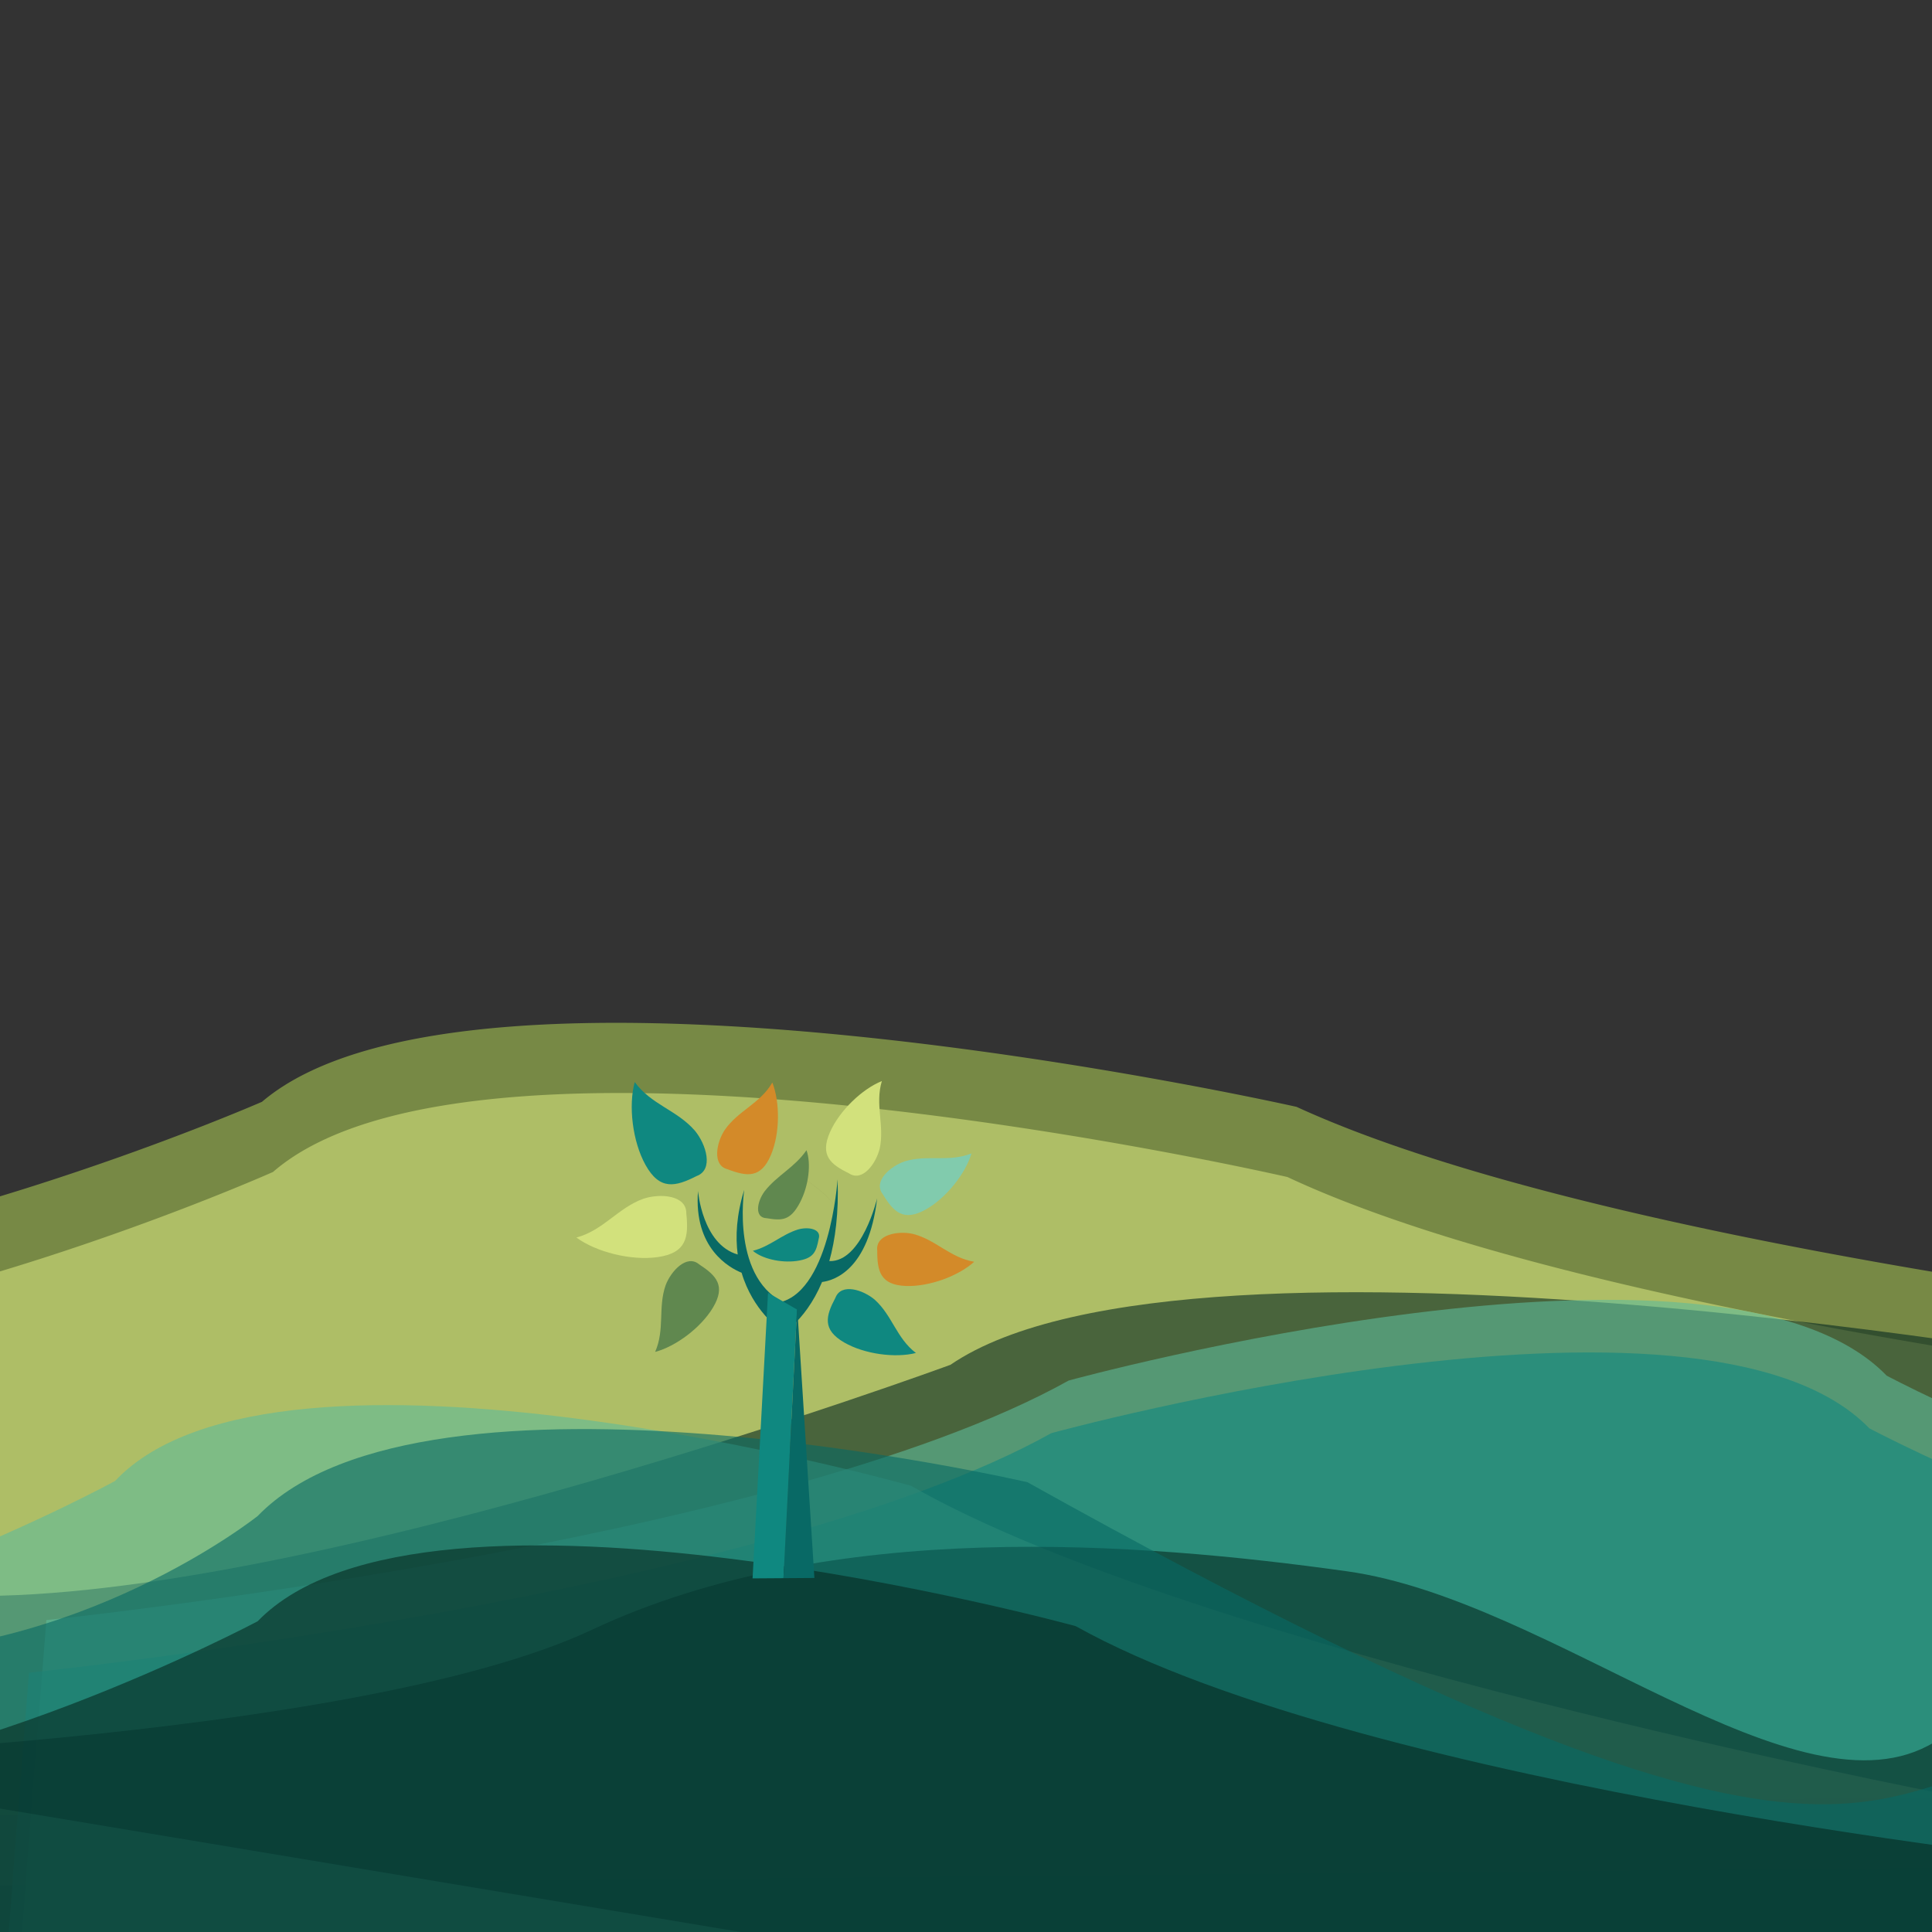 <svg xmlns="http://www.w3.org/2000/svg" xmlns:xlink="http://www.w3.org/1999/xlink" viewBox="0 0 1000 1000"><rect x="0" y="0" width="1000" height="1000" fill="#333333" stroke="none"/><defs><style>.cls-1{fill:none;stroke:#fff;stroke-miterlimit:10;stroke-width:3px;}.cls-2{clip-path:url(#clip-path);}.cls-3{fill:#a5c352;}.cls-3,.cls-4,.cls-5,.cls-6,.cls-7,.cls-8{opacity:0.6;}.cls-12,.cls-4{fill:#d2e17c;}.cls-5{fill:#052821;}.cls-6{fill:#5dbb99;}.cls-11,.cls-7{fill:#0f8880;}.cls-10,.cls-8{fill:#086965;}.cls-9{clip-path:url(#clip-path-2);}.cls-13{fill:#d38a29;}.cls-14{fill:#81cbad;}.cls-15{fill:#60884f;}</style><clipPath id="clip-path"><path class="cls-1" d="M1009.35,1007.34c0,15.25-5.8,27.61-13,27.61H4.79c-7.16,0-13-12.36-13-27.61V-11.12c0-15.26,5.8-27.62,13-27.62H996.4c7.15,0,13,12.36,13,27.62Z"/></clipPath><clipPath id="clip-path-2"><path class="cls-1" d="M2074,1007.34c0,15.25-5.8,27.61-12.95,27.61H1069.42c-7.15,0-13-12.36-13-27.61V-11.12c0-15.26,5.8-27.62,13-27.62H2061c7.15,0,12.95,12.36,12.95,27.62Z"/></clipPath></defs><title>babySproutbg</title><g id="Calque_2" data-name="Calque 2"><g class="cls-2"><path class="cls-3" d="M1340.38,702S863.21,661.16,671.11,572.91c0,0-425.65-96.09-535.5-2.62,0,0-208,91.05-362.37,88l-38.61,283.36L1361.86,927.4ZM433.5,634.5c-4.25-12.74-20.45-17.51-24.29-31.15a23.06,23.06,0,0,1-5.12-9.57,23.06,23.06,0,0,0,5.12,9.57,21.34,21.34,0,0,1-.59-2.78,21.34,21.34,0,0,0,.59,2.78c8.82,10.26,24.77,15,26.55,31.15C434,618.4,418,613.61,409.21,603.35,413.05,617,429.25,621.76,433.5,634.5Z"/><path class="cls-4" d="M1322.64,738.31S854.76,697.49,666.39,609.23c0,0-417.37-96.09-525.09-2.62,0,0-203.91,91-355.31,88L-251.87,978,1343.7,963.72ZM433.5,634.5c-4.25-12.74-20.45-17.51-24.29-31.15a23.06,23.06,0,0,1-5.12-9.57,23.06,23.06,0,0,0,5.12,9.57,21.34,21.34,0,0,1-.59-2.78,21.34,21.34,0,0,0,.59,2.78c8.82,10.26,24.77,15,26.55,31.15C434,618.4,418,613.61,409.21,603.35,413.05,617,429.25,621.76,433.5,634.5Z"/><path class="cls-5" d="M-17.13,1059.8l1911.05-25.23-24.56-207.14s-545.54-37.51-765.18-118.61c0,0-486.63-88.3-612.22-2.41,0,0-332.55,122.42-509.09,119.63Z"/><path class="cls-6" d="M1293.59,1068.78,7,1055.09,24,838.56s377.26-39.21,529.15-124c0,0,336.54-92.3,423.39-2.52,0,0,164.41,87.46,286.5,84.54Z"/><path class="cls-7" d="M1284.51,1096-2,1082.33,15,865.8s377.26-39.21,529.15-124c0,0,336.54-92.3,423.39-2.52,0,0,164.41,87.46,286.5,84.54Z"/><path class="cls-6" d="M-248.94,1123.26l1252-13.69,3.23-181S619.37,853.84,471.57,769.06c0,0-327.49-92.3-412-2.52,0,0-160,87.46-278.8,84.54Z"/><path class="cls-5" d="M-148.68,911.33s331.16-9.53,455-67.74,284.1-45.19,390.82-30.3,233.72,131.31,304.13,88.42l26.08,205.61"/><path class="cls-8" d="M-86.51,1154.39l1189.42-26.66-17-216.53c-126.45-13.14-78.31,121.56-554.09-144,0,0-311.6-72.3-398.45,17.48,0,0-93.28,74.42-215.37,71.5Z"/><path class="cls-5" d="M-183.64,1195.91l1286.55-13.7-17-216.53s-377.26-39.21-529.16-124c0,0-336.53-92.3-423.38-2.52,0,0-164.42,87.46-286.5,84.54Z"/></g><path class="cls-1" d="M1009.35,1007.34c0,15.25-5.8,27.61-13,27.61H4.79c-7.16,0-13-12.36-13-27.61V-11.12c0-15.26,5.8-27.62,13-27.62H996.4c7.15,0,13,12.36,13,27.62Z"/><g class="cls-9"><path class="cls-3" d="M2410.48,585.88s-477.17-40.82-669.28-129.07c0,0-425.65-96.09-535.5-2.62,0,0-208,91.05-362.37,88l-38.6,283.37L2432,811.3ZM1503.6,518.4c-4.25-12.74-20.46-17.51-24.3-31.15a23,23,0,0,1-5.11-9.57,23,23,0,0,0,5.11,9.57,21.69,21.69,0,0,1-.59-2.78,21.69,21.69,0,0,0,.59,2.78c8.83,10.26,24.77,15.05,26.56,31.15-1.79-16.1-17.73-20.89-26.56-31.15C1483.14,500.89,1499.35,505.66,1503.6,518.4Z"/><path class="cls-4" d="M2392.73,622.2s-467.88-40.82-656.25-129.07c0,0-417.37-96.09-525.08-2.62,0,0-203.91,91-355.32,88L818.23,861.88,2413.8,847.62ZM1503.6,518.4c-4.25-12.74-20.46-17.51-24.3-31.15a23,23,0,0,1-5.11-9.57,23,23,0,0,0,5.11,9.57,21.69,21.69,0,0,1-.59-2.78,21.69,21.69,0,0,0,.59,2.78c8.83,10.26,24.77,15.05,26.56,31.15-1.79-16.1-17.73-20.89-26.56-31.15C1483.14,500.89,1499.35,505.66,1503.6,518.4Z"/><path class="cls-6" d="M821.16,1007.16l1252-13.69,3.22-181S1689.47,737.73,1541.66,653c0,0-327.49-92.29-412-2.51,0,0-160,87.46-278.8,84.53Z"/><path class="cls-5" d="M921.41,795.23s331.16-9.53,455-67.75,284.11-45.19,390.83-30.3S2001,828.49,2071.36,785.61l26.07,205.6"/><path class="cls-8" d="M983.59,1038.28,2173,1011.63,2156,795.1c-126.45-13.14-78.3,121.56-554.08-144,0,0-311.61-72.3-398.46,17.48,0,0-93.28,74.42-215.36,71.5Z"/><path class="cls-5" d="M886.45,1079.81,2173,1066.11l-17-216.53s-377.26-39.21-529.15-124c0,0-336.54-92.3-423.39-2.52,0,0-164.41,87.46-286.5,84.54Z"/></g><path class="cls-1" d="M2074,1007.34c0,15.25-5.8,27.61-12.95,27.61H1069.42c-7.15,0-13-12.36-13-27.61V-11.12c0-15.26,5.8-27.62,13-27.62H2061c7.15,0,12.95,12.36,12.95,27.62Z"/><path class="cls-10" d="M385.19,615.91c-4,13-4.6,24.07-3.35,33.42-18.36-5.27-20.55-32.87-20.55-32.87-2.29,29.64,16.24,39.74,22.56,42.31,5.84,19.69,19.55,29.07,19.55,29.07l4.67-12.6C378,663.42,385.19,615.91,385.19,615.91Z"/><path class="cls-10" d="M433.53,610.42c.65,17.43-1.2,31.31-4.28,42.32,16.95.56,24.75-32.49,24.75-32.49-4.37,37.28-22.51,42.58-28.5,43.31-9.26,21.94-23.08,28.21-23.08,28.21L401.1,674.5C429.54,671.52,433.53,610.42,433.53,610.42Z"/><polygon class="cls-11" points="397.53 669.16 389.53 816.97 405.53 816.86 412.52 677.81 397.53 669.16"/><polygon class="cls-10" points="412.6 676.26 421.53 816.75 405.53 816.86 412.6 676.26"/><path class="cls-12" d="M355.23,628.08c.18-9.54-13.59-10.52-22.27-7.59-13.17,4.77-20.56,16.25-34.61,20.07,10.15,7.44,28.2,12.08,42.07,10.12,15-2.15,16.09-10.38,14.81-22.6"/><path class="cls-11" d="M360.53,608.73c9-3.25,5-16.46-.88-23.51-9.17-10.6-22.53-13.39-31.12-25.14-3.32,12.14-1.2,30.66,5.59,42.9,7.38,13.24,15.46,11.32,26.41,5.75"/><path class="cls-13" d="M376.63,605.22c-8.09-2-5.88-13.77-1.49-20.39,6.95-10,18.28-13.59,24.62-24.51,4,10.18,4,26.38-.76,37.56-5.13,12.1-12.33,11.16-22.37,7.34"/><path class="cls-11" d="M432.42,671.71c3-7.77,14.41-4.1,20.42,1.09,9,8.14,11.19,19.84,21.23,27.5-10.61,2.72-26.67.62-37.18-5.47-11.35-6.61-9.52-13.63-4.47-23.12"/><path class="cls-13" d="M454.06,647.26c-1-8.27,10.82-10.35,18.56-8.57,11.78,3,19.16,12.31,31.62,14.4-8.11,7.36-23.29,13-35.43,12.53-13.13-.55-14.79-7.61-14.75-18.36"/><path class="cls-14" d="M456.91,618.1c-5.13-6.57,3.88-14.47,11.42-17,11.62-3.56,22.77.59,34.5-4.09-3.11,10.5-13.16,23.2-23.78,29.09-11.51,6.35-16.59,1.17-22.14-8"/><path class="cls-12" d="M439.5,607.38c7,4.51,14-5.22,15.86-13,2.53-11.94-2.56-22.69,1.09-34.83-10.17,4.08-21.92,15.29-26.85,26.45-5.31,12.08.27,16.67,9.9,21.36"/><path class="cls-15" d="M396.76,630.54c-6.37-.25-5-8.49-1-13.91,6.34-8.21,15.75-12.49,21.67-21.29,2.49,6.74,1.23,18.43-3.42,27.19-5,9.48-9.45,9.29-17.26,8"/><path class="cls-11" d="M423.73,641.28c1.67-5.14-5.27-6.49-10.77-4.87-8.39,2.63-14.55,8.85-23.29,11,4.63,4,14.29,6.39,22.62,5.27,9-1.23,10.16-4.79,11.44-11.37"/><path class="cls-15" d="M361.85,654.41c-6.36-5.35-14.58,3.44-17.35,10.91-4,11.53-.29,22.83-5.41,34.43,10.6-2.79,23.65-12.46,29.92-22.91,6.78-11.33,1.81-16.58-7.16-22.43"/></g></svg>